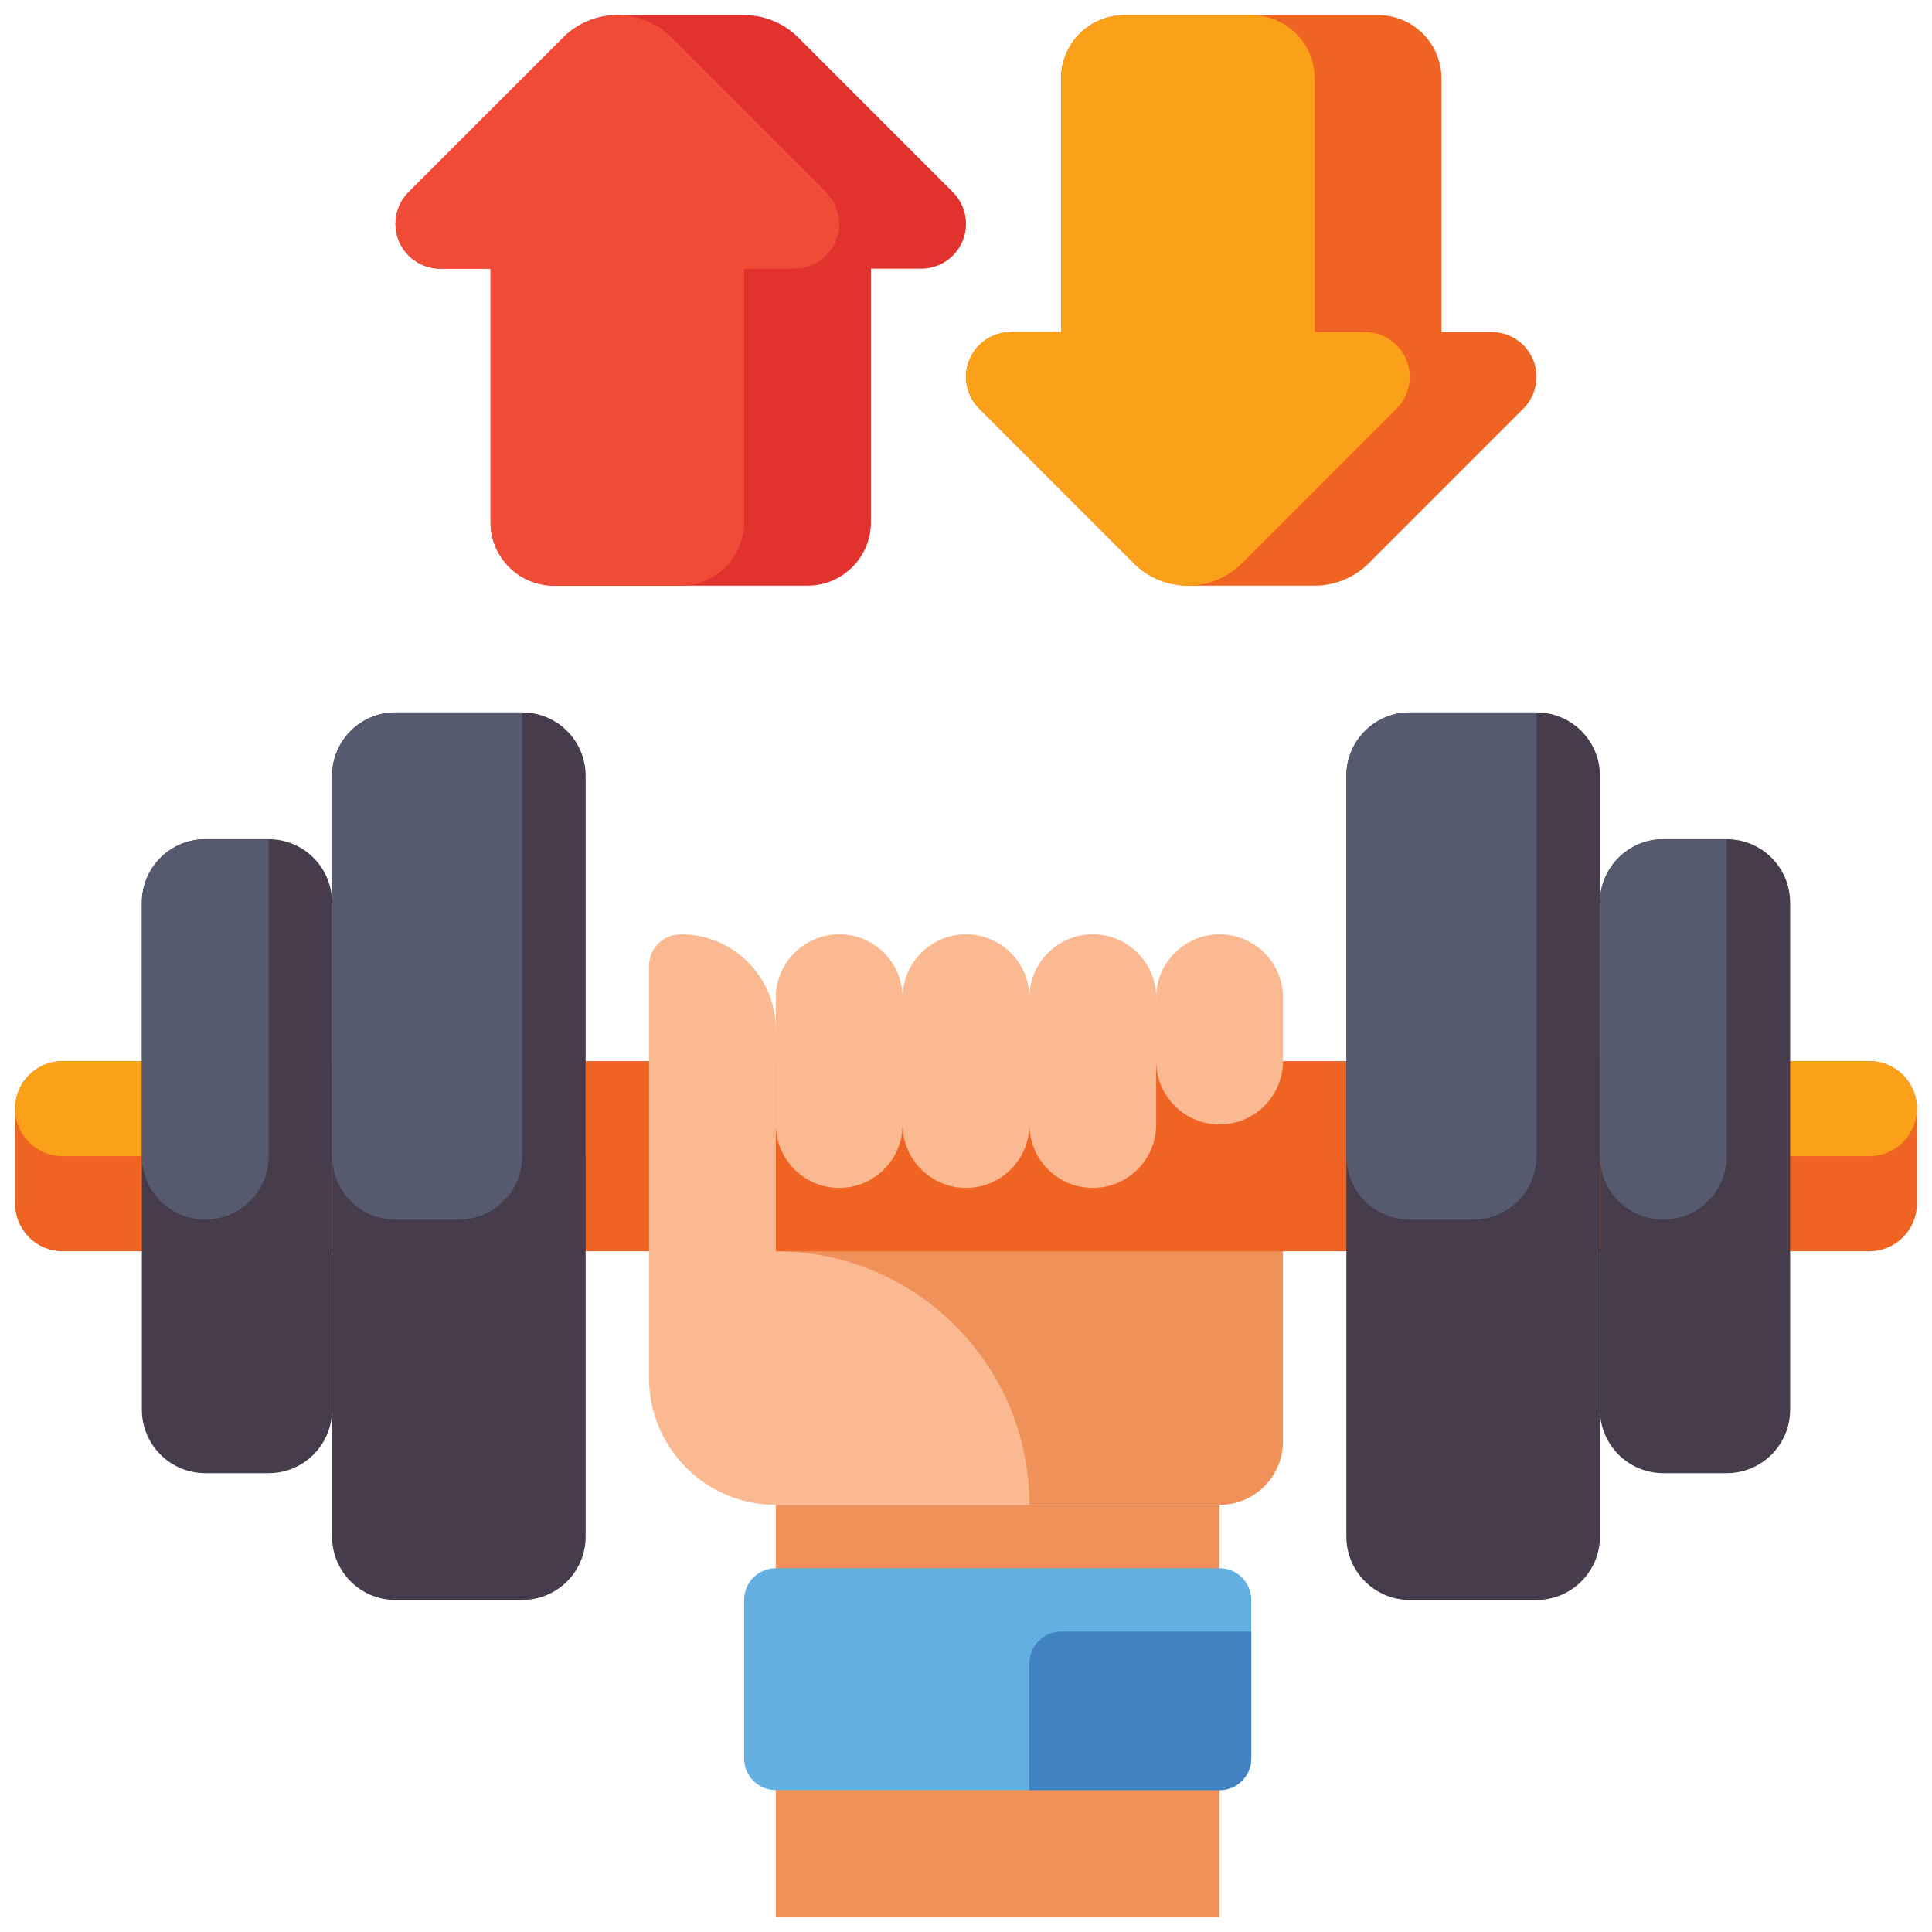 <svg width="80" height="80" viewBox="0 0 80 80" fill="none" xmlns="http://www.w3.org/2000/svg">
<path d="M50.5 62.312H32.125V43.938H53.125V59.688C53.125 61.137 51.95 62.312 50.5 62.312Z" fill="#F0915A"/>
<path d="M77.406 51.812H2.594C1.507 51.812 0.625 50.931 0.625 49.844V45.906C0.625 44.819 1.507 43.938 2.594 43.938H77.406C78.493 43.938 79.375 44.819 79.375 45.906V49.844C79.375 50.931 78.493 51.812 77.406 51.812Z" fill="#F06423"/>
<path d="M40 49.188C38.55 49.188 37.375 48.012 37.375 46.562V41.312C37.375 39.863 38.55 38.688 40 38.688C41.45 38.688 42.625 39.863 42.625 41.312V46.562C42.625 48.012 41.45 49.188 40 49.188Z" fill="#FAB991"/>
<path d="M45.25 49.188C43.8 49.188 42.625 48.012 42.625 46.562V41.312C42.625 39.863 43.8 38.688 45.25 38.688C46.7 38.688 47.875 39.863 47.875 41.312V46.562C47.875 48.012 46.7 49.188 45.25 49.188Z" fill="#FAB991"/>
<path d="M50.5 46.562C49.05 46.562 47.875 45.387 47.875 43.938V41.312C47.875 39.863 49.05 38.688 50.5 38.688C51.95 38.688 53.125 39.863 53.125 41.312V43.938C53.125 45.387 51.95 46.562 50.5 46.562Z" fill="#FAB991"/>
<path d="M34.75 49.188C33.3 49.188 32.125 48.012 32.125 46.562V41.312C32.125 39.863 33.3 38.688 34.75 38.688C36.2 38.688 37.375 39.863 37.375 41.312V46.562C37.375 48.012 36.2 49.188 34.75 49.188Z" fill="#FAB991"/>
<path d="M50.5 62.312H32.125V79.375H50.5V62.312Z" fill="#F0915A"/>
<path d="M32.125 62.312V42.625C32.125 40.45 30.362 38.688 28.188 38.688C27.463 38.688 26.875 39.275 26.875 40V57.062C26.875 59.962 29.226 62.312 32.125 62.312Z" fill="#FAB991"/>
<path d="M32.125 51.812V62.312H42.625C42.625 56.514 37.924 51.812 32.125 51.812Z" fill="#FAB991"/>
<path d="M50.5 74.125H32.125C31.4 74.125 30.812 73.537 30.812 72.812V66.25C30.812 65.525 31.4 64.938 32.125 64.938H50.5C51.225 64.938 51.812 65.525 51.812 66.25V72.812C51.812 73.537 51.225 74.125 50.5 74.125Z" fill="#64AFE1"/>
<path d="M42.625 74.125H50.5C51.225 74.125 51.812 73.537 51.812 72.812V67.562H43.938C43.213 67.562 42.625 68.15 42.625 68.875V74.125Z" fill="#4182C3"/>
<path d="M2.594 43.938C1.507 43.938 0.625 44.819 0.625 45.906C0.625 46.993 1.507 47.875 2.594 47.875H24.25V43.938H2.594Z" fill="#FAA019"/>
<path d="M77.406 43.938H74.125V47.875H77.406C78.493 47.875 79.375 46.993 79.375 45.906C79.375 44.819 78.493 43.938 77.406 43.938Z" fill="#FAA019"/>
<path d="M16.375 29.5H21.625C23.075 29.5 24.25 30.675 24.25 32.125V63.625C24.25 65.075 23.075 66.25 21.625 66.25H16.375C14.925 66.25 13.75 65.075 13.75 63.625V32.125C13.75 30.675 14.925 29.5 16.375 29.5Z" fill="#463C4B"/>
<path d="M8.5 34.75H11.125C12.575 34.75 13.75 35.925 13.75 37.375V58.375C13.75 59.825 12.575 61 11.125 61H8.5C7.05 61 5.875 59.825 5.875 58.375V37.375C5.875 35.925 7.05 34.75 8.5 34.75Z" fill="#463C4B"/>
<path d="M16.375 29.5H21.625V47.875C21.625 49.325 20.45 50.5 19 50.5H16.375C14.925 50.5 13.75 49.325 13.75 47.875V32.125C13.75 30.675 14.925 29.5 16.375 29.5Z" fill="#555A6E"/>
<path d="M8.5 34.75H11.125V47.875C11.125 49.325 9.95 50.5 8.5 50.5C7.05 50.5 5.875 49.325 5.875 47.875V37.375C5.875 35.925 7.05 34.75 8.5 34.75Z" fill="#555A6E"/>
<path d="M63.625 29.5H58.375C56.925 29.5 55.75 30.675 55.75 32.125V63.625C55.75 65.075 56.925 66.25 58.375 66.25H63.625C65.075 66.25 66.25 65.075 66.25 63.625V32.125C66.25 30.675 65.075 29.5 63.625 29.5Z" fill="#463C4B"/>
<path d="M71.5 34.75H68.875C67.425 34.75 66.25 35.925 66.25 37.375V58.375C66.25 59.825 67.425 61 68.875 61H71.5C72.95 61 74.125 59.825 74.125 58.375V37.375C74.125 35.925 72.95 34.75 71.5 34.75Z" fill="#463C4B"/>
<path d="M63.625 29.5H58.375C56.925 29.5 55.75 30.675 55.75 32.125V47.875C55.75 49.325 56.925 50.5 58.375 50.5H61C62.45 50.5 63.625 49.325 63.625 47.875V29.5Z" fill="#555A6E"/>
<path d="M68.875 34.75H71.5V47.875C71.5 49.325 70.325 50.5 68.875 50.5C67.425 50.5 66.25 49.325 66.25 47.875V37.375C66.25 35.925 67.425 34.75 68.875 34.75Z" fill="#555A6E"/>
<path d="M61.769 13.75H59.688V3.25C59.688 1.8 58.512 0.625 57.062 0.625H46.562C45.113 0.625 43.938 1.8 43.938 3.25V13.75H41.856C40.831 13.75 40 14.581 40 15.606C40 16.098 40.196 16.57 40.544 16.919L46.947 23.322C47.541 23.916 48.347 24.25 49.188 24.25H54.438C55.278 24.25 56.084 23.916 56.678 23.322L63.081 16.919C63.43 16.57 63.625 16.098 63.625 15.606C63.625 14.581 62.794 13.75 61.769 13.75Z" fill="#F06423"/>
<path d="M56.519 13.75H54.438V3.25C54.438 1.8 53.262 0.625 51.812 0.625H46.562C45.113 0.625 43.938 1.8 43.938 3.25V13.75H41.856C40.831 13.75 40 14.581 40 15.606C40 16.098 40.196 16.57 40.544 16.919L46.947 23.322C47.541 23.916 48.347 24.25 49.188 24.25C50.028 24.25 50.834 23.916 51.428 23.322L57.831 16.919C58.18 16.57 58.375 16.098 58.375 15.606C58.375 14.581 57.544 13.75 56.519 13.75Z" fill="#FAA019"/>
<path d="M39.456 7.956L33.053 1.553C32.459 0.959 31.653 0.625 30.813 0.625H25.563C24.722 0.625 23.916 0.959 23.322 1.553L16.919 7.956C16.571 8.305 16.375 8.777 16.375 9.269C16.375 10.294 17.206 11.125 18.231 11.125H20.313V21.625C20.313 23.075 21.488 24.25 22.938 24.25H33.438C34.887 24.25 36.063 23.075 36.063 21.625V11.125H38.144C39.169 11.125 40 10.294 40 9.269C40 8.777 39.805 8.304 39.456 7.956Z" fill="#E1322D"/>
<path d="M34.206 7.956L27.803 1.553C27.209 0.959 26.403 0.625 25.563 0.625C24.722 0.625 23.916 0.959 23.322 1.553L16.919 7.956C16.571 8.305 16.375 8.777 16.375 9.269C16.375 10.294 17.206 11.125 18.231 11.125H20.313V21.625C20.313 23.075 21.488 24.25 22.938 24.25H28.188C29.637 24.25 30.813 23.075 30.813 21.625V11.125H32.894C33.919 11.125 34.75 10.294 34.75 9.269C34.75 8.777 34.555 8.304 34.206 7.956Z" fill="#F04B37"/>
</svg>
